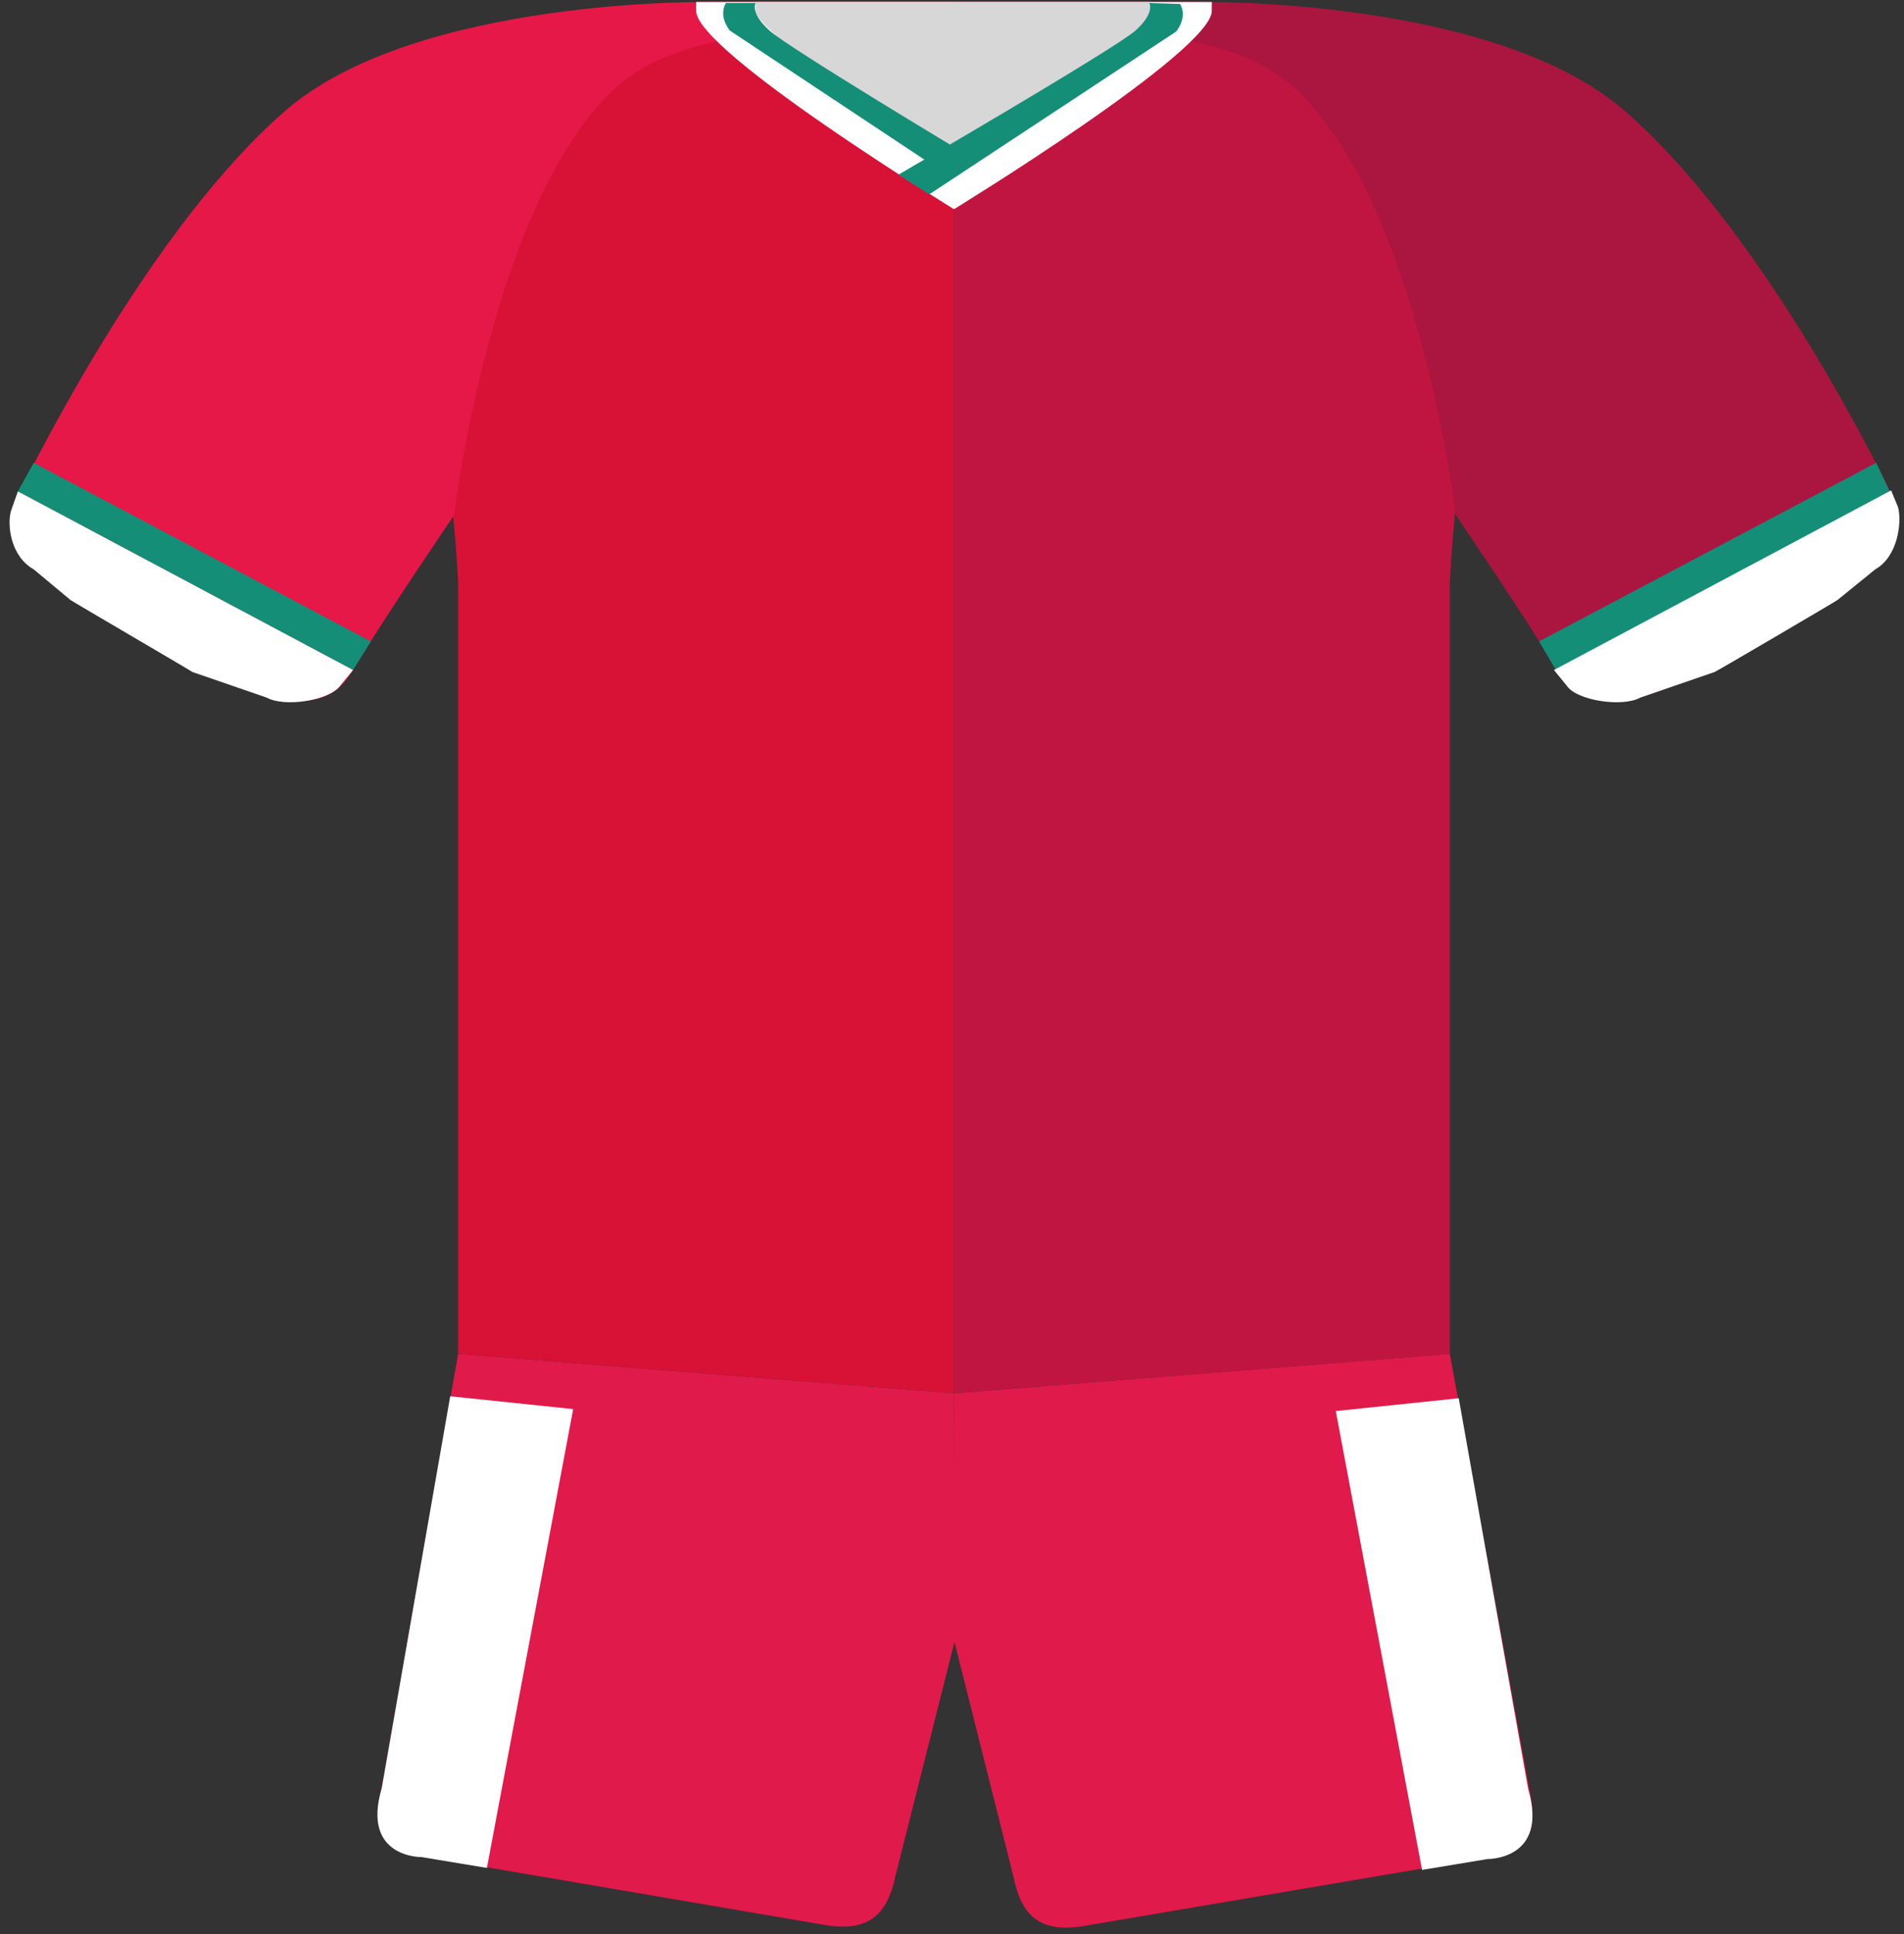 <?xml version="1.0" encoding="UTF-8"?>
<svg width="192px" height="195px" viewBox="0 0 192 195" version="1.1" xmlns="http://www.w3.org/2000/svg" xmlns:xlink="http://www.w3.org/1999/xlink">
    <rect x="0" y="0" width="192" height="195" fill="#333333" stroke="none"/>
    <!-- Generator: sketchtool 62 (101010) - https://sketch.com -->
    <title>C8791272-7177-4B40-AF81-01E3561E6F89</title>
    <desc>Created with sketchtool.</desc>
    <g id="--Premier-League-2020-21" stroke="none" stroke-width="1" fill="none" fill-rule="evenodd">
        <g id="Premier-League-2020-21" transform="translate(-510, -620)">
            <g id="Liverpool" transform="translate(510, 620)">
                <g id="Asset-1" transform="translate(1, 0)">
                    <path d="M95.2,140.48 L145.2,136.5 L153.2,180.276 C154,184.156 153.6,186.543 149.2,187.24 L108.2,194.204 C103.8,194.901 102,193.11 101.2,189.23 L95.2,165.352 L95.2,140.48 Z" id="shorts" fill="#E01A4A"></path>
                    <path d="M95.2,140.48 L45.2,136.5 L37.5,180.176 C36.7,183.957 37.1,186.444 41.5,187.14 L82.3,194.105 C86.6,194.801 88.5,193.01 89.3,189.13 L95.3,165.352 L95.2,140.48 Z" id="Path" fill="#E01A4A"></path>
                    <path d="M95.2,0.199 L120.2,0.199 C124.5,0.298 146.6,1.492 161.2,10.247 C146.4,21.888 145.2,58.898 145.2,58.898 L145.2,136.5 L95.2,140.48 L95.2,0.199 Z" id="Path-2" fill="#C11541"></path>
                    <path d="M95.2,0.199 L70.2,0.199 C65.9,0.298 43.8,1.492 29.2,10.247 C44,21.888 45.2,58.898 45.2,58.898 L45.2,136.5 L95.2,140.48 L95.2,0.199 Z" id="Path-3" fill="#D81137"></path>
                    <path d="M95.4,0.199 L70.7,0.199 C70.7,0.199 41,-0.298 27.8,11.143 C14.6,22.584 3.3,44.969 0.8,49.944 C-1.7,54.918 3.4,58.898 12.4,63.872 C22,69.245 30.8,73.821 34.4,67.852 C38,61.883 44.8,51.934 44.8,51.934 C44.8,51.934 48.6,20.097 61.2,8.755 C70.7,0.199 95.3,3.681 95.3,3.681 L95.4,0.199 Z" id="Path-4" fill="#E51847"></path>
                    <path d="M95.2,0.199 L119.9,0.199 C119.9,0.199 149.6,-0.298 162.8,11.143 C176,22.584 187.4,44.969 189.8,49.944 C192.2,54.918 187.2,58.898 178.2,63.872 C168.6,69.245 159.8,73.821 156.2,67.852 C152.6,61.883 145.8,51.934 145.8,51.934 C145.8,51.934 142,20.097 129.4,8.755 C119.9,0.199 95.2,3.681 95.2,3.681 L95.2,0.199 Z" id="Path-5" fill="#AA1640"></path>
                    <path d="M121.2,0.199 L69.2,0.199 L69.2,1.094 C69.2,5.173 95.2,21.092 95.2,21.092 C95.2,21.092 121.2,5.173 121.2,1.094 L121.2,0.199 Z" id="colar" fill="#FFFFFF"></path>
                    <path d="M115.2,0.199 L75.2,0.199 L75.2,0.995 C75.2,3.383 88.4,11.143 93.3,14.028 C94.5,14.724 95.9,14.724 97,14.028 C102,11.143 115.1,3.283 115.1,0.995 L115.1,0.199 L115.2,0.199 Z" id="Path-6" fill="#D7D7D7"></path>
                </g>
                <polygon id="Path" fill="#148E77" points="35.6 67.554 1.8 49.546 3.4 46.661 37.4 64.668"></polygon>
                <path d="M35.6,67.554 L1.8,49.546 L1.1,51.536 C0.7,53.028 1.1,56.112 3.4,57.406 L7.1,60.49 C7.2,60.589 19.3,67.653 19.4,67.753 L26.9,70.339 C28.7,71.334 33.2,70.638 34.3,69.145 L35.6,67.554 Z" id="Path" fill="#FFFFFF"></path>
                <polygon id="Path" fill="#148E77" points="156.9 67.554 190.6 49.645 189.2 46.661 155.2 64.668"></polygon>
                <path d="M156.7,67.554 L190.7,49.446 L191.4,51.138 C191.8,52.63 191.4,56.112 189.1,57.406 L185.3,60.49 C185.2,60.589 173,67.753 172.9,67.753 L165.4,70.339 C163.6,71.334 159,70.638 158,69.145 L156.7,67.554 Z" id="Path" fill="#FFFFFF"></path>
                <path d="M115.9,0.298 C115.9,0.298 116.5,1.293 114.5,3.084 C112.5,4.875 90.6,17.61 90.6,17.61 L93.7,19.599 L118.6,3.184 C118.6,3.184 119.8,1.791 119,0.398 L115.9,0.298 Z" id="Path" fill="#148E77"></path>
                <path d="M76.2,0.298 C76.2,0.298 75.6,1.293 77.6,3.084 C79.6,4.875 97.2,15.421 97.2,15.421 L94,16.615 L73.6,3.084 C73.6,3.084 72.4,1.691 73.2,0.298 L76.2,0.298 Z" id="Path" fill="#148E77"></path>
                <path d="M45.4,140.778 L57.8,142.071 L49.1,188.334 L42.5,187.24 C42.5,187.24 36.4,187.339 38.5,180.276 L45.4,140.778 Z" id="Path" fill="#FFFFFF"></path>
                <path d="M147.1,140.977 L134.7,142.27 L143.4,188.533 L150,187.439 C150,187.439 156.2,187.538 154.1,180.375 L147.1,140.977 Z" id="Path" fill="#FFFFFF"></path>
            </g>
        </g>
    </g>
</svg>
